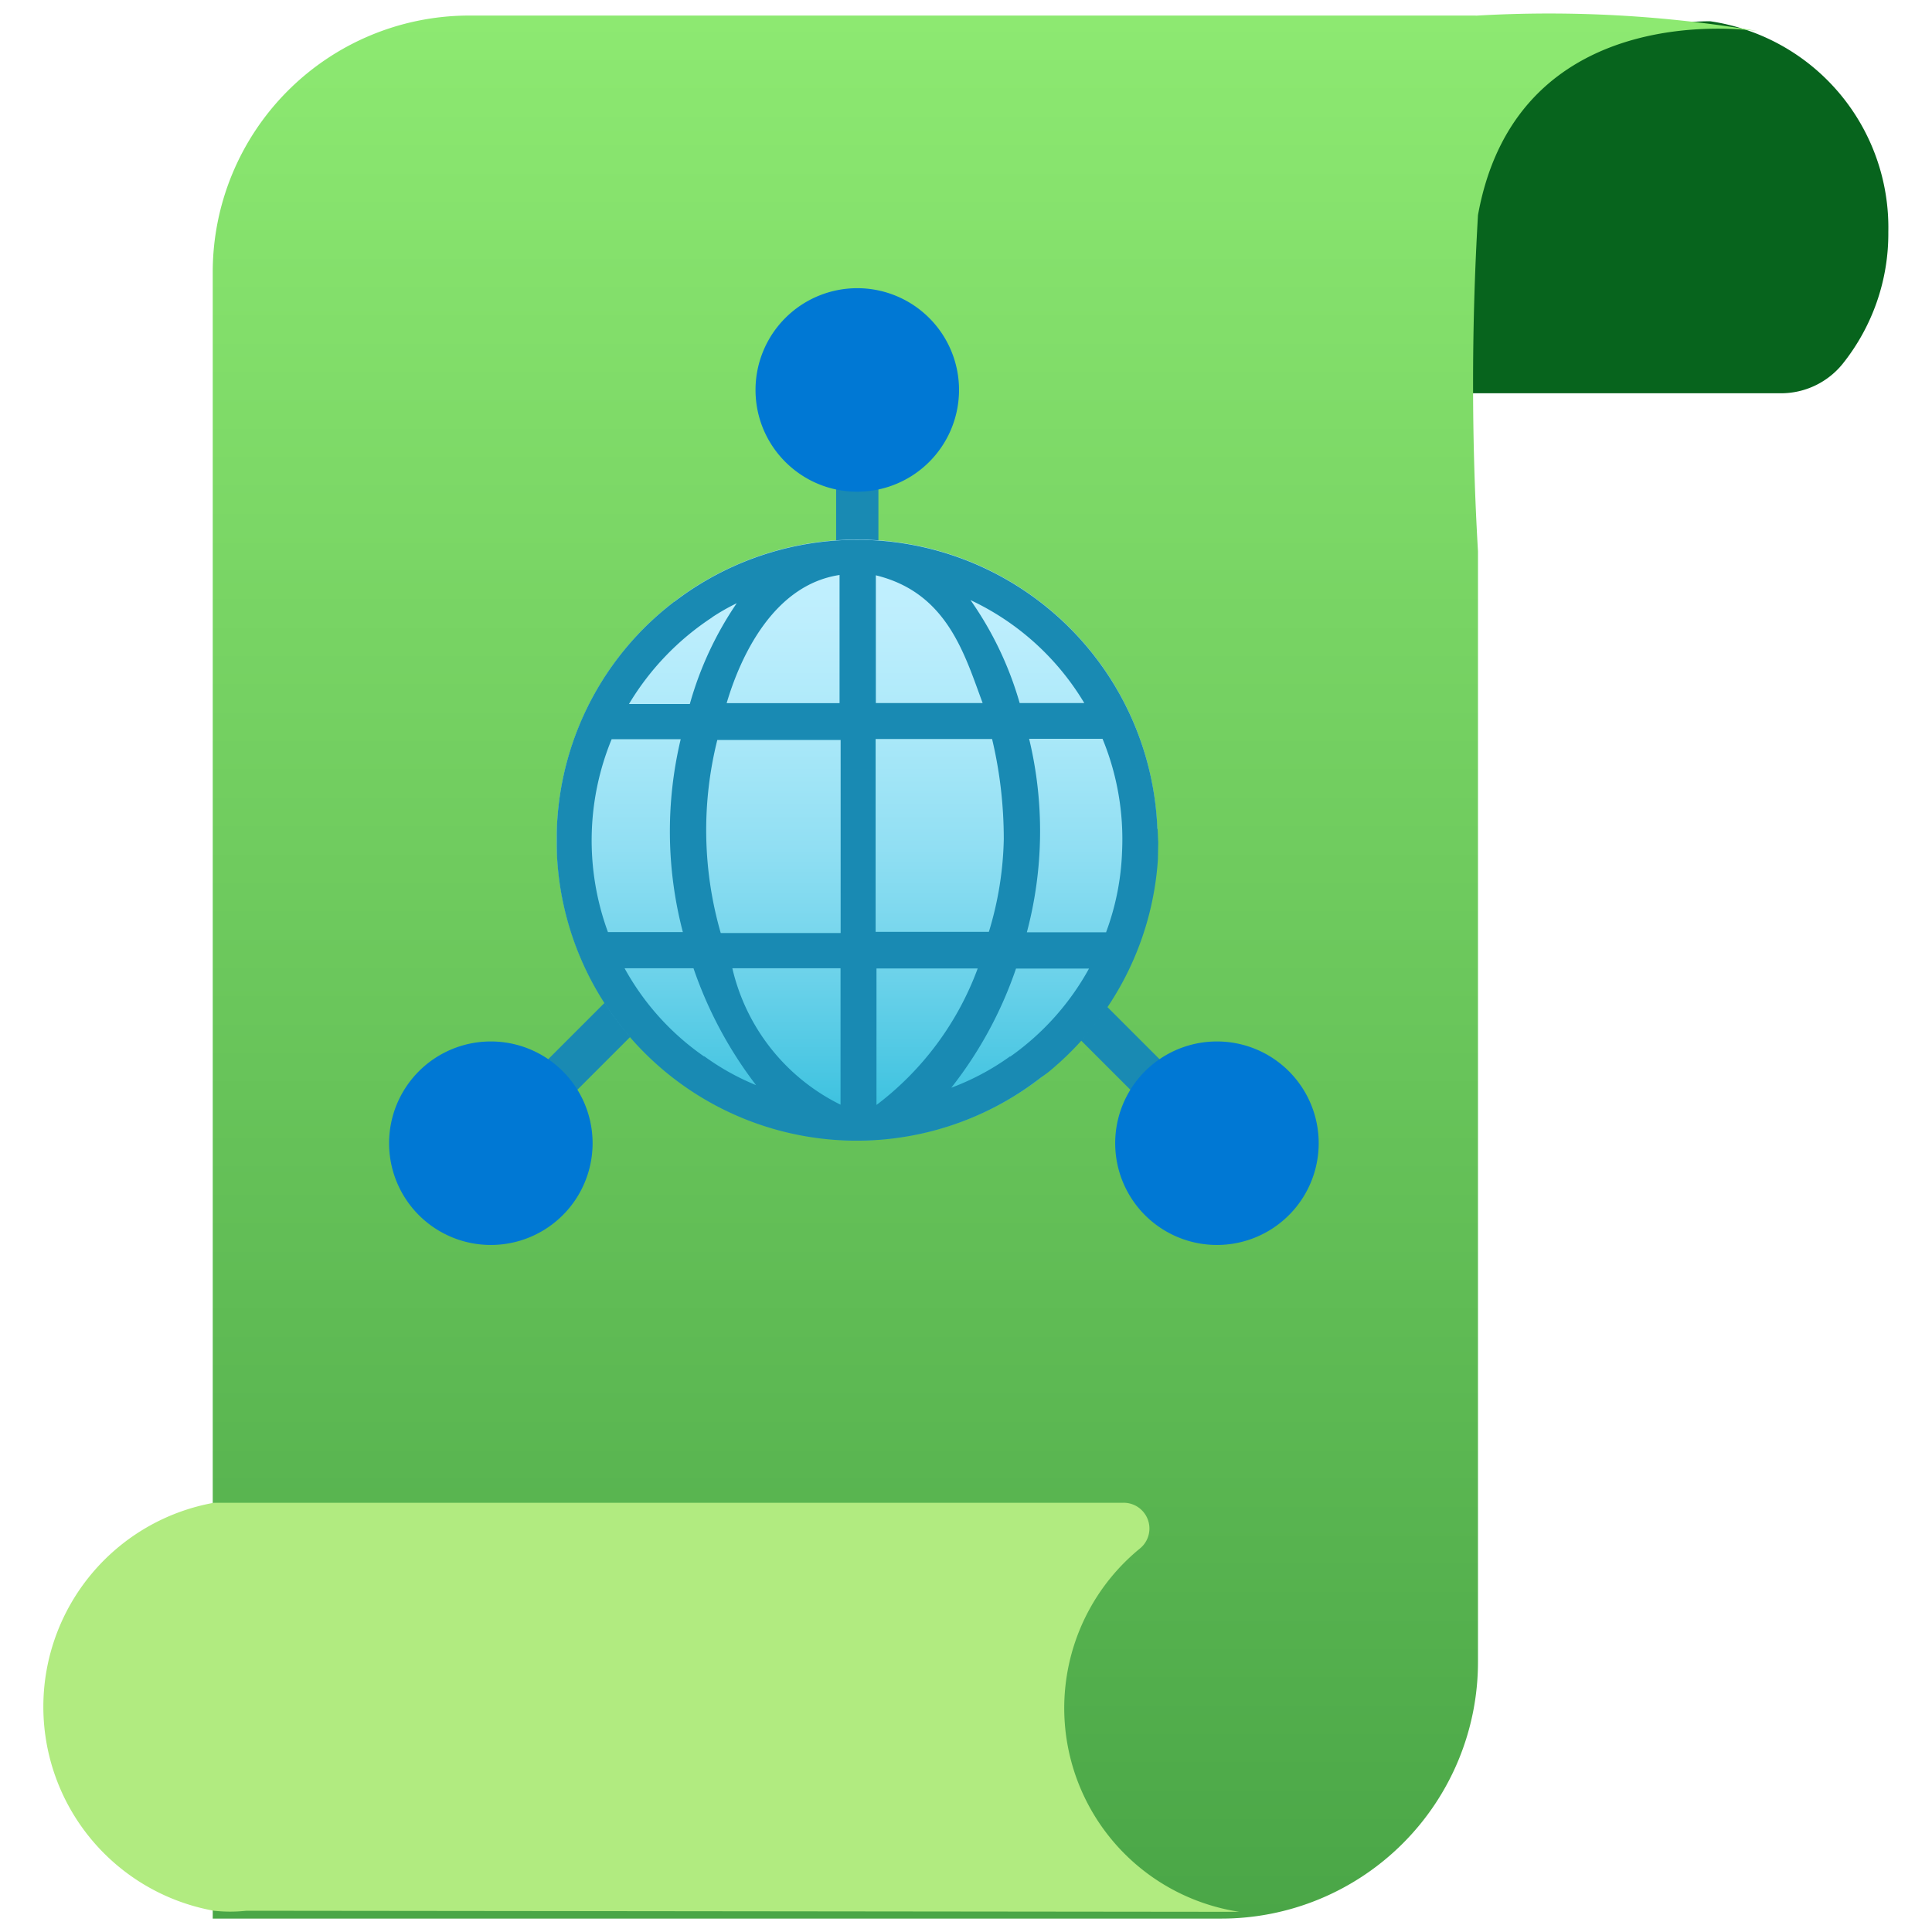 <svg viewBox='0 0 18 18' xmlns='http://www.w3.org/2000/svg'><g><defs><linearGradient id='03d2140c-32a8-4541-89d2-0556af11e527' x1='9.187' y1='17.875' x2='9.187' y2='.125' gradientUnits='userSpaceOnUse'><stop offset='0' stop-color='#4aa647'/><stop offset='.998' stop-color='#8de971'/></linearGradient><linearGradient id='7a4928e8-c9be-4295-9b5d-ede7fa22be5c' x1='-259.015' y1='-615.49' x2='-259.015' y2='-609.909' gradientTransform='translate(267 620.516)' gradientUnits='userSpaceOnUse'><stop offset='0' stop-color='#c3f1ff'/><stop offset='.134' stop-color='#bdeefd'/><stop offset='.312' stop-color='#ace9f9'/><stop offset='.513' stop-color='#91dff3'/><stop offset='.732' stop-color='#6bd2ea'/><stop offset='.963' stop-color='#3ac1df'/><stop offset='1' stop-color='#32bedd'/></linearGradient></defs><path d='M13.531 2.62A2.41 2.41 0 0 1 15.933.198a1.942 1.942 0 0 1 1.66 1.963c.004.448-.148.883-.428 1.232a.739.739 0 0 1-.574.271h-3.132l.073-1.044Z' fill='#07641d'/><path d='M13.75.145H4.352a2.391 2.391 0 0 0-2.37 2.391v15.339h9.397a2.391 2.391 0 0 0 2.391-2.391V5.136a26.825 26.825 0 0 1 0-3.132C14.146-.074 16.391.292 16.391.292a11.628 11.628 0 0 0-2.642-.146Z' fill='url(#03d2140c-32a8-4541-89d2-0556af11e527)'/><path d='M11.547 17.812a1.92 1.92 0 0 1-.929-3.383.24.24 0 0 0-.156-.428H1.993a1.931 1.931 0 0 0 0 3.801c.101.011.202.011.303 0l9.251.01Z' fill='#b1eb80'/><path d='M11.528 11.069a.197.197 0 0 1-.139-.058L9.84 9.462a.196.196 0 0 1 .004-.278.198.198 0 0 1 .275 0l1.549 1.549a.197.197 0 0 1-.139.337Z' fill='#198ab3'/><path d='M11.338 11.599a.948.948 0 1 1 0-1.896.948.948 0 0 1 0 1.896Z' fill='#0078d4'/><path d='M7.987 6.494a.197.197 0 0 1-.197-.197V4.106a.197.197 0 0 1 .394 0v2.191a.197.197 0 0 1-.197.197Zm-3.604 4.575a.197.197 0 0 1-.139-.337l1.549-1.549a.196.196 0 1 1 .278.278L4.522 11.01a.197.197 0 0 1-.139.058Z' fill='#198ab3'/><path d='M4.573 11.599a.948.948 0 1 0 0-1.896.948.948 0 0 0 0 1.896Zm3.414-7.018a.948.948 0 1 0-.948-.948c0 .524.425.948.948.948Z' fill='#0078d4'/><circle cx='7.985' cy='7.826' r='2.799' fill='url(#7a4928e8-c9be-4295-9b5d-ede7fa22be5c)'/><path d='M10.783 7.723a2.8 2.8 0 0 0-4.5-2.117c-.004 0-.008.004-.012.008a2.786 2.786 0 0 0-1.08 2.044c-.004.053-.004.11-.004.166s0 .118.004.178a2.796 2.796 0 0 0 4.508 2.036 1.23 1.23 0 0 0 .073-.053 2.801 2.801 0 0 0 1.016-1.979l.003-.162c-.003-.041-.003-.083-.006-.122Zm-.68-1.173H9.5a3.198 3.198 0 0 0-.458-.959c.441.207.81.541 1.06.959Zm-.948 0H8.16V5.36c.664.162.825.732.995 1.19ZM7.822 5.357v1.194H6.77c.127-.43.434-1.101 1.052-1.194Zm-1.189.395c.074-.049.151-.093.231-.132a3.193 3.193 0 0 0-.437.939H5.86a2.5 2.5 0 0 1 .775-.807h-.002Zm-.939 1.135h.648a3.704 3.704 0 0 0 .02 1.797h-.698a2.48 2.48 0 0 1 .035-1.798h-.005Zm.866 2.956a2.415 2.415 0 0 1-.741-.822h.642c.134.392.331.76.583 1.089a2.29 2.29 0 0 1-.481-.268h-.004Zm1.271.449a1.893 1.893 0 0 1-1.008-1.271h1.008v1.271Zm0-1.599H6.715a3.461 3.461 0 0 1-.032-1.799h1.149v1.799Zm.327-1.808h1.085c.073.306.109.62.109.935a3.157 3.157 0 0 1-.139.862H8.158V6.885Zm.008 3.407V9.023h.943a2.815 2.815 0 0 1-.942 1.271v-.002Zm1.243-.449a2.33 2.33 0 0 1-.546.291c.262-.333.466-.708.603-1.11h.68a2.443 2.443 0 0 1-.735.821v-.003Zm.895-1.157h-.737c.157-.59.164-1.21.021-1.803h.684c.137.333.199.692.182 1.052a2.39 2.39 0 0 1-.148.748v.003Z' fill='#198ab3'/></g></svg>

